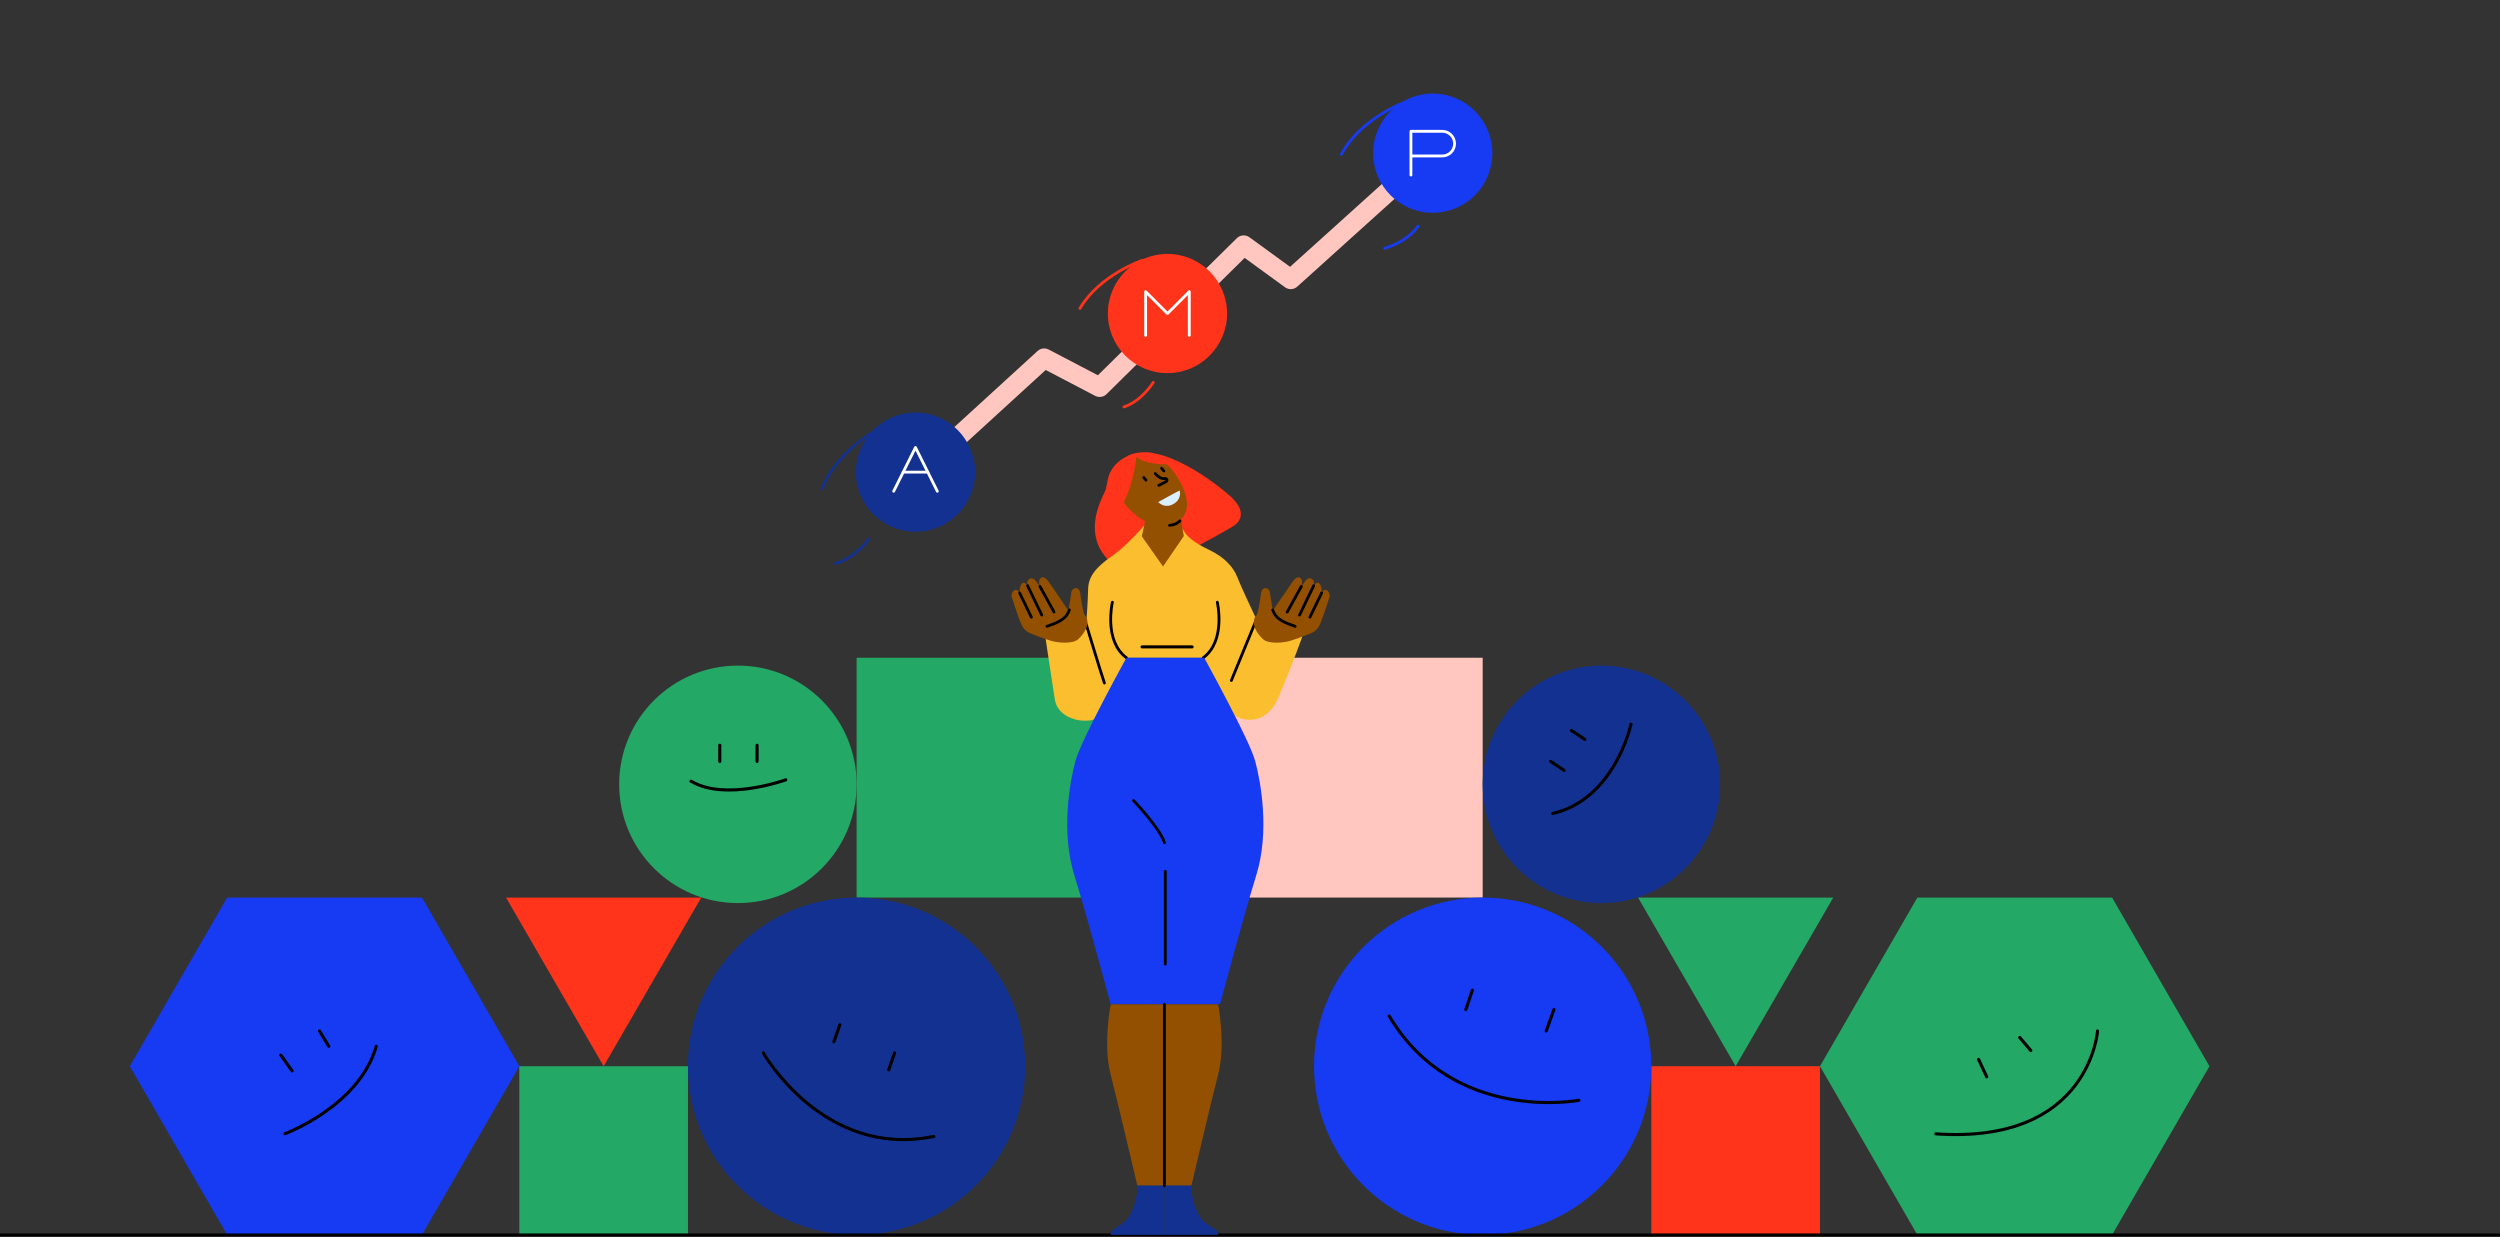 <svg width="1475" height="730" viewBox="0 0 1475 730" fill="none" xmlns="http://www.w3.org/2000/svg">
<rect x="0" y="0" width="1475" height="730" fill="#333333" stroke="none"/>
<g clip-path="url(#clip0_450:17971)">
<path d="M405.9 629.07H306.4V728.57H405.9V629.07Z" fill="#24A865"/>
<path d="M1073.78 629.07H974.279V728.57H1073.78V629.07Z" fill="#FF341A"/>
<path d="M690.09 388.08H505.4V529.56H690.09V388.08Z" fill="#24A865"/>
<path d="M874.78 388.08H690.09V529.56H874.78V388.08Z" fill="#FFC7BF"/>
<path fill-rule="evenodd" clip-rule="evenodd" d="M356.151 629.07L413.741 529.57H298.561L356.151 629.07Z" fill="#FF341A"/>
<path fill-rule="evenodd" clip-rule="evenodd" d="M1024.04 629.07L966.449 529.57H1081.62L1024.04 629.07Z" fill="#24A865"/>
<path fill-rule="evenodd" clip-rule="evenodd" d="M306.4 629.07L248.95 728.57H134.05L76.6 629.07L134.05 529.57H248.95L306.4 629.07Z" fill="#163BF3"/>
<path d="M168.18 668.86C168.18 668.86 211.71 652.82 222.02 617.31" stroke="black" stroke-width="1.833" stroke-miterlimit="10" stroke-linecap="round" stroke-linejoin="round"/>
<path d="M165.68 622.5L172.33 631.83" stroke="black" stroke-width="1.833" stroke-miterlimit="10" stroke-linecap="round" stroke-linejoin="round"/>
<path d="M188.5 608.26L193.98 617.31" stroke="black" stroke-width="1.833" stroke-miterlimit="10" stroke-linecap="round" stroke-linejoin="round"/>
<path fill-rule="evenodd" clip-rule="evenodd" d="M505.4 529.57C560.32 529.57 604.9 574.16 604.9 629.07C604.9 683.99 560.32 728.57 505.4 728.57C450.48 728.57 405.9 683.98 405.9 629.07C405.9 574.15 450.49 529.57 505.4 529.57Z" fill="#133191"/>
<path d="M450.35 621.2C450.35 621.2 486 684 550.98 670.46" stroke="black" stroke-width="1.833" stroke-miterlimit="10" stroke-linecap="round" stroke-linejoin="round"/>
<path d="M495.5 604.64L492.02 614.63" stroke="black" stroke-width="1.833" stroke-miterlimit="10" stroke-linecap="round" stroke-linejoin="round"/>
<path d="M527.84 621.2L524.35 631.19" stroke="black" stroke-width="1.833" stroke-miterlimit="10" stroke-linecap="round" stroke-linejoin="round"/>
<path d="M435.36 532.81C474.048 532.81 505.411 501.448 505.411 462.76C505.411 424.072 474.048 392.71 435.36 392.71C396.673 392.71 365.311 424.072 365.311 462.76C365.311 501.448 396.673 532.81 435.36 532.81Z" fill="#24A865"/>
<path d="M463.611 460.09C463.611 460.09 427.971 473.05 407.721 460.9" stroke="black" stroke-width="1.833" stroke-miterlimit="10" stroke-linecap="round" stroke-linejoin="round"/>
<path fill-rule="evenodd" clip-rule="evenodd" d="M874.779 529.57C819.859 529.57 775.279 574.16 775.279 629.07C775.279 683.99 819.859 728.57 874.779 728.57C929.699 728.57 974.279 683.98 974.279 629.07C974.279 574.15 929.699 529.57 874.779 529.57Z" fill="#163BF3"/>
<path d="M931.549 649.16C931.549 649.16 857.639 663.38 819.619 599.44" stroke="black" stroke-width="1.833" stroke-miterlimit="10" stroke-linecap="round" stroke-linejoin="round"/>
<path d="M916.83 595.66L912.25 608.26" stroke="black" stroke-width="1.833" stroke-miterlimit="10" stroke-linecap="round" stroke-linejoin="round"/>
<path d="M868.728 584.17L864.818 595.66" stroke="black" stroke-width="1.833" stroke-miterlimit="10" stroke-linecap="round" stroke-linejoin="round"/>
<path fill-rule="evenodd" clip-rule="evenodd" d="M944.829 392.71C906.169 392.71 874.779 424.1 874.779 462.76C874.779 501.42 906.169 532.81 944.829 532.81C983.489 532.81 1014.88 501.42 1014.88 462.76C1014.88 424.1 983.489 392.71 944.829 392.71Z" fill="#133191"/>
<path d="M962.288 427.27C962.288 427.27 952.908 471.36 916.148 479.96" stroke="black" stroke-width="1.833" stroke-miterlimit="10" stroke-linecap="round" stroke-linejoin="round"/>
<path d="M914.898 449.25L922.858 454.56" stroke="black" stroke-width="1.833" stroke-miterlimit="10" stroke-linecap="round" stroke-linejoin="round"/>
<path d="M927.119 430.95L935.069 436.26" stroke="black" stroke-width="1.833" stroke-miterlimit="10" stroke-linecap="round" stroke-linejoin="round"/>
<path fill-rule="evenodd" clip-rule="evenodd" d="M1073.79 629.07L1131.24 728.57H1246.13L1303.58 629.07L1246.13 529.57H1131.24L1073.79 629.07Z" fill="#24A865"/>
<path d="M1237.56 608.26C1237.56 608.26 1232.93 675.29 1142.15 668.97" stroke="black" stroke-width="1.833" stroke-miterlimit="10" stroke-linecap="round" stroke-linejoin="round"/>
<path d="M1167.33 625L1172.17 635.33" stroke="black" stroke-width="1.833" stroke-miterlimit="10" stroke-linecap="round" stroke-linejoin="round"/>
<path d="M1191.67 612.12L1198.17 619.83" stroke="black" stroke-width="1.833" stroke-miterlimit="10" stroke-linecap="round" stroke-linejoin="round"/>
<path d="M424.67 439.71V449.26" stroke="black" stroke-width="1.833" stroke-miterlimit="10" stroke-linecap="round" stroke-linejoin="round"/>
<path d="M446.67 439.71V449.26" stroke="black" stroke-width="1.833" stroke-miterlimit="10" stroke-linecap="round" stroke-linejoin="round"/>
<path d="M540.139 280.71L616.059 211.33L648.819 228.45L733.779 144.63L761.539 164.83L845.319 89.25" stroke="#FFC7BF" stroke-width="11.51" stroke-miterlimit="10" stroke-linecap="round" stroke-linejoin="round"/>
<path fill-rule="evenodd" clip-rule="evenodd" d="M845.318 55.21C864.728 55.21 880.488 70.97 880.488 90.38C880.488 109.79 864.728 125.55 845.318 125.55C825.908 125.55 810.148 109.79 810.148 90.38C810.148 70.97 825.908 55.21 845.318 55.21Z" fill="#163BF3"/>
<path d="M832.449 103.29V77.46H850.919C852.849 77.46 854.699 78.23 856.069 79.59C857.439 80.95 858.199 82.81 858.199 84.74C858.199 86.67 857.429 88.52 856.069 89.89C854.709 91.25 852.859 92.02 850.919 92.02C843.309 92.02 832.449 92.02 832.449 92.02" stroke="white" stroke-width="1.667" stroke-miterlimit="10" stroke-linecap="round" stroke-linejoin="round"/>
<path d="M826.738 61.14C826.738 61.14 802.078 70.83 791.398 91.07" stroke="#163BF3" stroke-width="1.667" stroke-miterlimit="10" stroke-linecap="round" stroke-linejoin="round"/>
<path d="M816.85 146.54C816.85 146.54 829.98 143.09 836.63 133.44" stroke="#163BF3" stroke-width="1.667" stroke-miterlimit="10" stroke-linecap="round" stroke-linejoin="round"/>
<path d="M540.139 313.73C559.563 313.73 575.309 297.984 575.309 278.56C575.309 259.136 559.563 243.39 540.139 243.39C520.715 243.39 504.969 259.136 504.969 278.56C504.969 297.984 520.715 313.73 540.139 313.73Z" fill="#133191"/>
<path d="M553.02 289.83L540.14 264L527.27 289.83" stroke="white" stroke-width="1.667" stroke-miterlimit="10" stroke-linecap="round" stroke-linejoin="round"/>
<path d="M532.879 278.56H547.399" stroke="white" stroke-width="1.667" stroke-miterlimit="10" stroke-linecap="round" stroke-linejoin="round"/>
<path d="M516.299 254.23C516.299 254.23 493.059 266.97 485.039 288.39" stroke="#133191" stroke-width="1.667" stroke-miterlimit="10" stroke-linecap="round" stroke-linejoin="round"/>
<path d="M512.718 317.84C512.718 317.84 504.678 329.42 492.898 332.48" stroke="#133191" stroke-width="1.667" stroke-miterlimit="10" stroke-linecap="round" stroke-linejoin="round"/>
<path fill-rule="evenodd" clip-rule="evenodd" d="M688.799 149.81C708.209 149.81 723.969 165.57 723.969 184.98C723.969 204.39 708.209 220.15 688.799 220.15C669.389 220.15 653.629 204.39 653.629 184.98C653.619 165.57 669.379 149.81 688.799 149.81Z" fill="#FF341A"/>
<path d="M675.92 197.9V172.07L688.8 184.98L701.67 172.07V197.9" stroke="white" stroke-width="1.667" stroke-miterlimit="10" stroke-linecap="round" stroke-linejoin="round"/>
<path d="M673.808 153.64C673.808 153.64 648.738 162.21 637.158 181.95" stroke="#FF341A" stroke-width="1.667" stroke-miterlimit="10" stroke-linecap="round" stroke-linejoin="round"/>
<path d="M680.429 225.59C680.429 225.59 673.729 236.63 663.129 240.08" stroke="#FF341A" stroke-width="1.667" stroke-miterlimit="10" stroke-linecap="round" stroke-linejoin="round"/>
<path d="M-0.141 728.57H1474.58" stroke="black" stroke-width="1.667" stroke-miterlimit="10" stroke-linecap="round" stroke-linejoin="round"/>
<path fill-rule="evenodd" clip-rule="evenodd" d="M727.509 310.5C732.399 307.55 735.159 301.46 726.529 293.39C717.909 285.32 684.439 259.55 665.489 268.88C651.999 275.53 654.149 285.14 651.849 290.14C649.549 295.14 640.149 312.34 651.229 327.21C662.299 342.08 669.879 340.25 669.879 340.25C688.449 332.07 715.699 317.63 727.509 310.5Z" fill="#FF341A"/>
<path fill-rule="evenodd" clip-rule="evenodd" d="M666.85 270.78C672.48 267.87 685.23 268.25 692.45 278.27C699.66 288.3 705.31 302.53 693.65 308.55C681.99 314.57 670.19 304.87 665.33 299.4C660.47 293.94 651.7 278.6 666.85 270.78Z" fill="#935000"/>
<path fill-rule="evenodd" clip-rule="evenodd" d="M670.519 269.57C670.519 269.57 669.019 284.52 663.049 296.45C654.929 291.78 653.339 283.38 654.429 280.26C655.509 277.14 664.669 268.31 670.519 269.57Z" fill="#FF341A"/>
<path fill-rule="evenodd" clip-rule="evenodd" d="M688.319 273.94C688.319 273.94 676.06 274.38 670.52 269.56C672.61 266.89 677.72 266.62 679.77 267.26C681.82 267.9 688.319 273.94 688.319 273.94Z" fill="#FF341A"/>
<path fill-rule="evenodd" clip-rule="evenodd" d="M675.078 310.08C675.078 310.08 665.298 321.31 658.178 326.5C651.058 331.69 642.248 337.48 642.008 347.26C641.768 357.03 640.848 368.29 640.848 368.29L616.898 376.77C616.898 376.77 620.858 403.36 622.368 412.79C623.878 422.22 634.998 426.56 644.248 424.86C653.488 423.16 664.608 388.09 664.608 388.09H709.438C709.438 388.09 721.178 411.47 724.008 417.88C726.838 424.29 745.688 431.83 754.368 411.28C763.038 390.73 768.338 375.62 768.338 375.62L740.598 363.91C740.598 363.91 732.118 346.08 730.038 340.59C727.968 335.09 722.868 328.87 713.258 324.35C703.638 319.82 699.468 315.8 697.688 311.87C689.308 311.87 675.078 310.08 675.078 310.08Z" fill="#FBBE2E"/>
<path fill-rule="evenodd" clip-rule="evenodd" d="M675.68 307.3L673.68 316.48L686.18 334.22L698.46 316.24C698.46 316.24 696.95 307.38 696.69 307.1C696.44 306.82 675.68 307.3 675.68 307.3Z" fill="#935000"/>
<path d="M640.85 368.28C640.85 368.28 649.34 396.38 651.6 402.98" stroke="black" stroke-width="1.667" stroke-miterlimit="10" stroke-linecap="round" stroke-linejoin="round"/>
<path d="M740.95 366.31L726.5 401.49" stroke="black" stroke-width="1.667" stroke-miterlimit="10" stroke-linecap="round" stroke-linejoin="round"/>
<path d="M656.309 355.31C656.309 355.31 651.029 378.01 664.609 388.08" stroke="black" stroke-width="1.667" stroke-miterlimit="10" stroke-linecap="round" stroke-linejoin="round"/>
<path d="M718.21 355.31C718.21 355.31 723.49 378.01 709.91 388.08" stroke="black" stroke-width="1.667" stroke-miterlimit="10" stroke-linecap="round" stroke-linejoin="round"/>
<path fill-rule="evenodd" clip-rule="evenodd" d="M655.299 592.57C655.299 592.57 641.629 541.47 633.799 516.15C625.969 490.83 631.039 461.85 634.509 449.03C637.979 436.21 664.599 388.08 664.599 388.08H710.459C710.459 388.08 737.079 436.2 740.559 449.03C744.029 461.85 749.089 490.83 741.269 516.15C733.439 541.47 719.769 592.57 719.769 592.57H655.299Z" fill="#163BF3"/>
<path d="M668.77 472.31C668.77 472.31 684.48 488.65 686.99 497.14" stroke="black" stroke-width="1.667" stroke-miterlimit="10" stroke-linecap="round" stroke-linejoin="round"/>
<path d="M687.539 514.11V568.8" stroke="black" stroke-width="1.667" stroke-miterlimit="10" stroke-linecap="round" stroke-linejoin="round"/>
<path fill-rule="evenodd" clip-rule="evenodd" d="M655.3 592.57C655.3 592.57 650.68 616.03 655.2 633.63C659.73 651.23 671.04 699.51 671.04 699.51H686.98V592.57H655.3Z" fill="#935000"/>
<path fill-rule="evenodd" clip-rule="evenodd" d="M718.68 592.57C718.68 592.57 723.3 616.03 718.78 633.63C714.25 651.23 702.94 699.51 702.94 699.51H686.99V592.57H718.68Z" fill="#935000"/>
<path fill-rule="evenodd" clip-rule="evenodd" d="M671.05 699.51C671.6 704.63 668.25 718.02 662.46 721.75C656.66 725.48 655.25 726.51 655.25 728.57H687V699.5H671.05V699.51Z" fill="#133191"/>
<path fill-rule="evenodd" clip-rule="evenodd" d="M702.94 699.51C702.39 704.63 705.74 718.02 711.53 721.75C717.33 725.48 718.74 726.51 718.74 728.57H686.99V699.5H702.94V699.51Z" fill="#133191"/>
<path d="M686.99 592.57V699.51" stroke="black" stroke-width="1.667" stroke-miterlimit="10" stroke-linecap="round" stroke-linejoin="round"/>
<path fill-rule="evenodd" clip-rule="evenodd" d="M619.99 378.05C615.73 376.78 611.73 375.09 608.84 374.01C605.95 372.94 603.89 371.62 602.28 367.66C600.67 363.7 597.78 355.04 596.96 352.23C596.14 349.42 599.52 345.8 601.58 349.84C601.25 346.62 602.98 340.85 606.28 345.55C605.13 341.92 608.67 339.61 610.98 342.58C613.29 345.55 613.54 345.96 613.54 345.96C613.54 345.96 612.22 342.33 614.2 340.93C616.18 339.53 618.41 342.75 619.48 344.31C620.56 345.88 630.37 360.23 630.37 360.23C630.37 360.23 631.9 351.76 632.03 349.83C632.25 346.62 636.95 345.15 637.43 350.63C637.65 353.12 639.13 361.89 639.86 362.7C644.15 367.4 639.68 373.87 636.14 377.14C633.02 380.02 624.38 379.37 619.99 378.05Z" fill="#935000"/>
<path fill-rule="evenodd" clip-rule="evenodd" d="M761.359 378.05C765.619 376.78 769.619 375.09 772.509 374.01C775.399 372.94 777.459 371.62 779.069 367.66C780.679 363.7 783.569 355.04 784.389 352.23C785.209 349.43 781.829 345.8 779.769 349.84C780.099 346.62 778.369 340.85 775.069 345.55C776.219 341.92 772.679 339.61 770.369 342.58C768.059 345.55 767.809 345.96 767.809 345.96C767.809 345.96 769.129 342.33 767.149 340.93C765.169 339.53 762.939 342.75 761.869 344.31C760.799 345.88 750.979 360.23 750.979 360.23C750.979 360.23 749.449 351.76 749.319 349.83C749.099 346.62 744.399 345.15 743.919 350.63C743.699 353.12 742.219 361.89 741.489 362.7C737.199 367.4 741.669 373.87 745.219 377.14C748.329 380.02 756.969 379.37 761.359 378.05Z" fill="#935000"/>
<path d="M613.539 345.96L621.889 361.08" stroke="black" stroke-width="1.667" stroke-miterlimit="10" stroke-linecap="round" stroke-linejoin="round"/>
<path d="M630.899 359.84C628.889 365.99 623.079 367.51 617.709 369.56" stroke="black" stroke-width="1.667" stroke-miterlimit="10" stroke-linecap="round" stroke-linejoin="round"/>
<path d="M750.91 359.84C752.92 365.99 758.73 367.51 764.1 369.56" stroke="black" stroke-width="1.667" stroke-miterlimit="10" stroke-linecap="round" stroke-linejoin="round"/>
<path d="M767.809 345.96L759.459 361.08" stroke="black" stroke-width="1.667" stroke-miterlimit="10" stroke-linecap="round" stroke-linejoin="round"/>
<path d="M606.279 345.55L614.619 362.87" stroke="black" stroke-width="1.667" stroke-miterlimit="10" stroke-linecap="round" stroke-linejoin="round"/>
<path d="M775.069 345.55L766.719 362.87" stroke="black" stroke-width="1.667" stroke-miterlimit="10" stroke-linecap="round" stroke-linejoin="round"/>
<path d="M601.58 349.84L608.49 364.12" stroke="black" stroke-width="1.667" stroke-miterlimit="10" stroke-linecap="round" stroke-linejoin="round"/>
<path d="M779.769 349.84L772.859 364.12" stroke="black" stroke-width="1.667" stroke-miterlimit="10" stroke-linecap="round" stroke-linejoin="round"/>
<path d="M696.169 307.3C694.729 308.7 693.059 309.68 690.029 309.95" stroke="black" stroke-width="1.667" stroke-miterlimit="10" stroke-linecap="round" stroke-linejoin="round"/>
<path fill-rule="evenodd" clip-rule="evenodd" d="M695.97 289.4C694.87 289.84 684.66 295.51 683.33 296.22C684.38 297.28 687.73 300.11 692.61 297.2C696.54 294.85 696.5 290.91 695.97 289.4Z" fill="#D9F0FF"/>
<path d="M685.309 276.32L686.679 277.88" stroke="black" stroke-width="1.667" stroke-miterlimit="10" stroke-linecap="round" stroke-linejoin="round"/>
<path d="M674.799 281.75L676.169 283.3" stroke="black" stroke-width="1.667" stroke-miterlimit="10" stroke-linecap="round" stroke-linejoin="round"/>
<path d="M681.6 279.37C681.6 279.37 684.16 282.77 687.06 282.36C688.79 282.11 688.94 283.68 687.85 284.24C686.76 284.8 683.7 286.38 683.7 286.38" stroke="black" stroke-width="1.667" stroke-miterlimit="10" stroke-linecap="round" stroke-linejoin="round"/>
<path d="M673.82 381.66H703.36" stroke="black" stroke-width="1.815" stroke-miterlimit="10" stroke-linecap="round" stroke-linejoin="round"/>
</g>
<defs>
<clipPath id="clip0_450:17971">
<rect width="1475" height="730" fill="white"/>
</clipPath>
</defs>
</svg>
